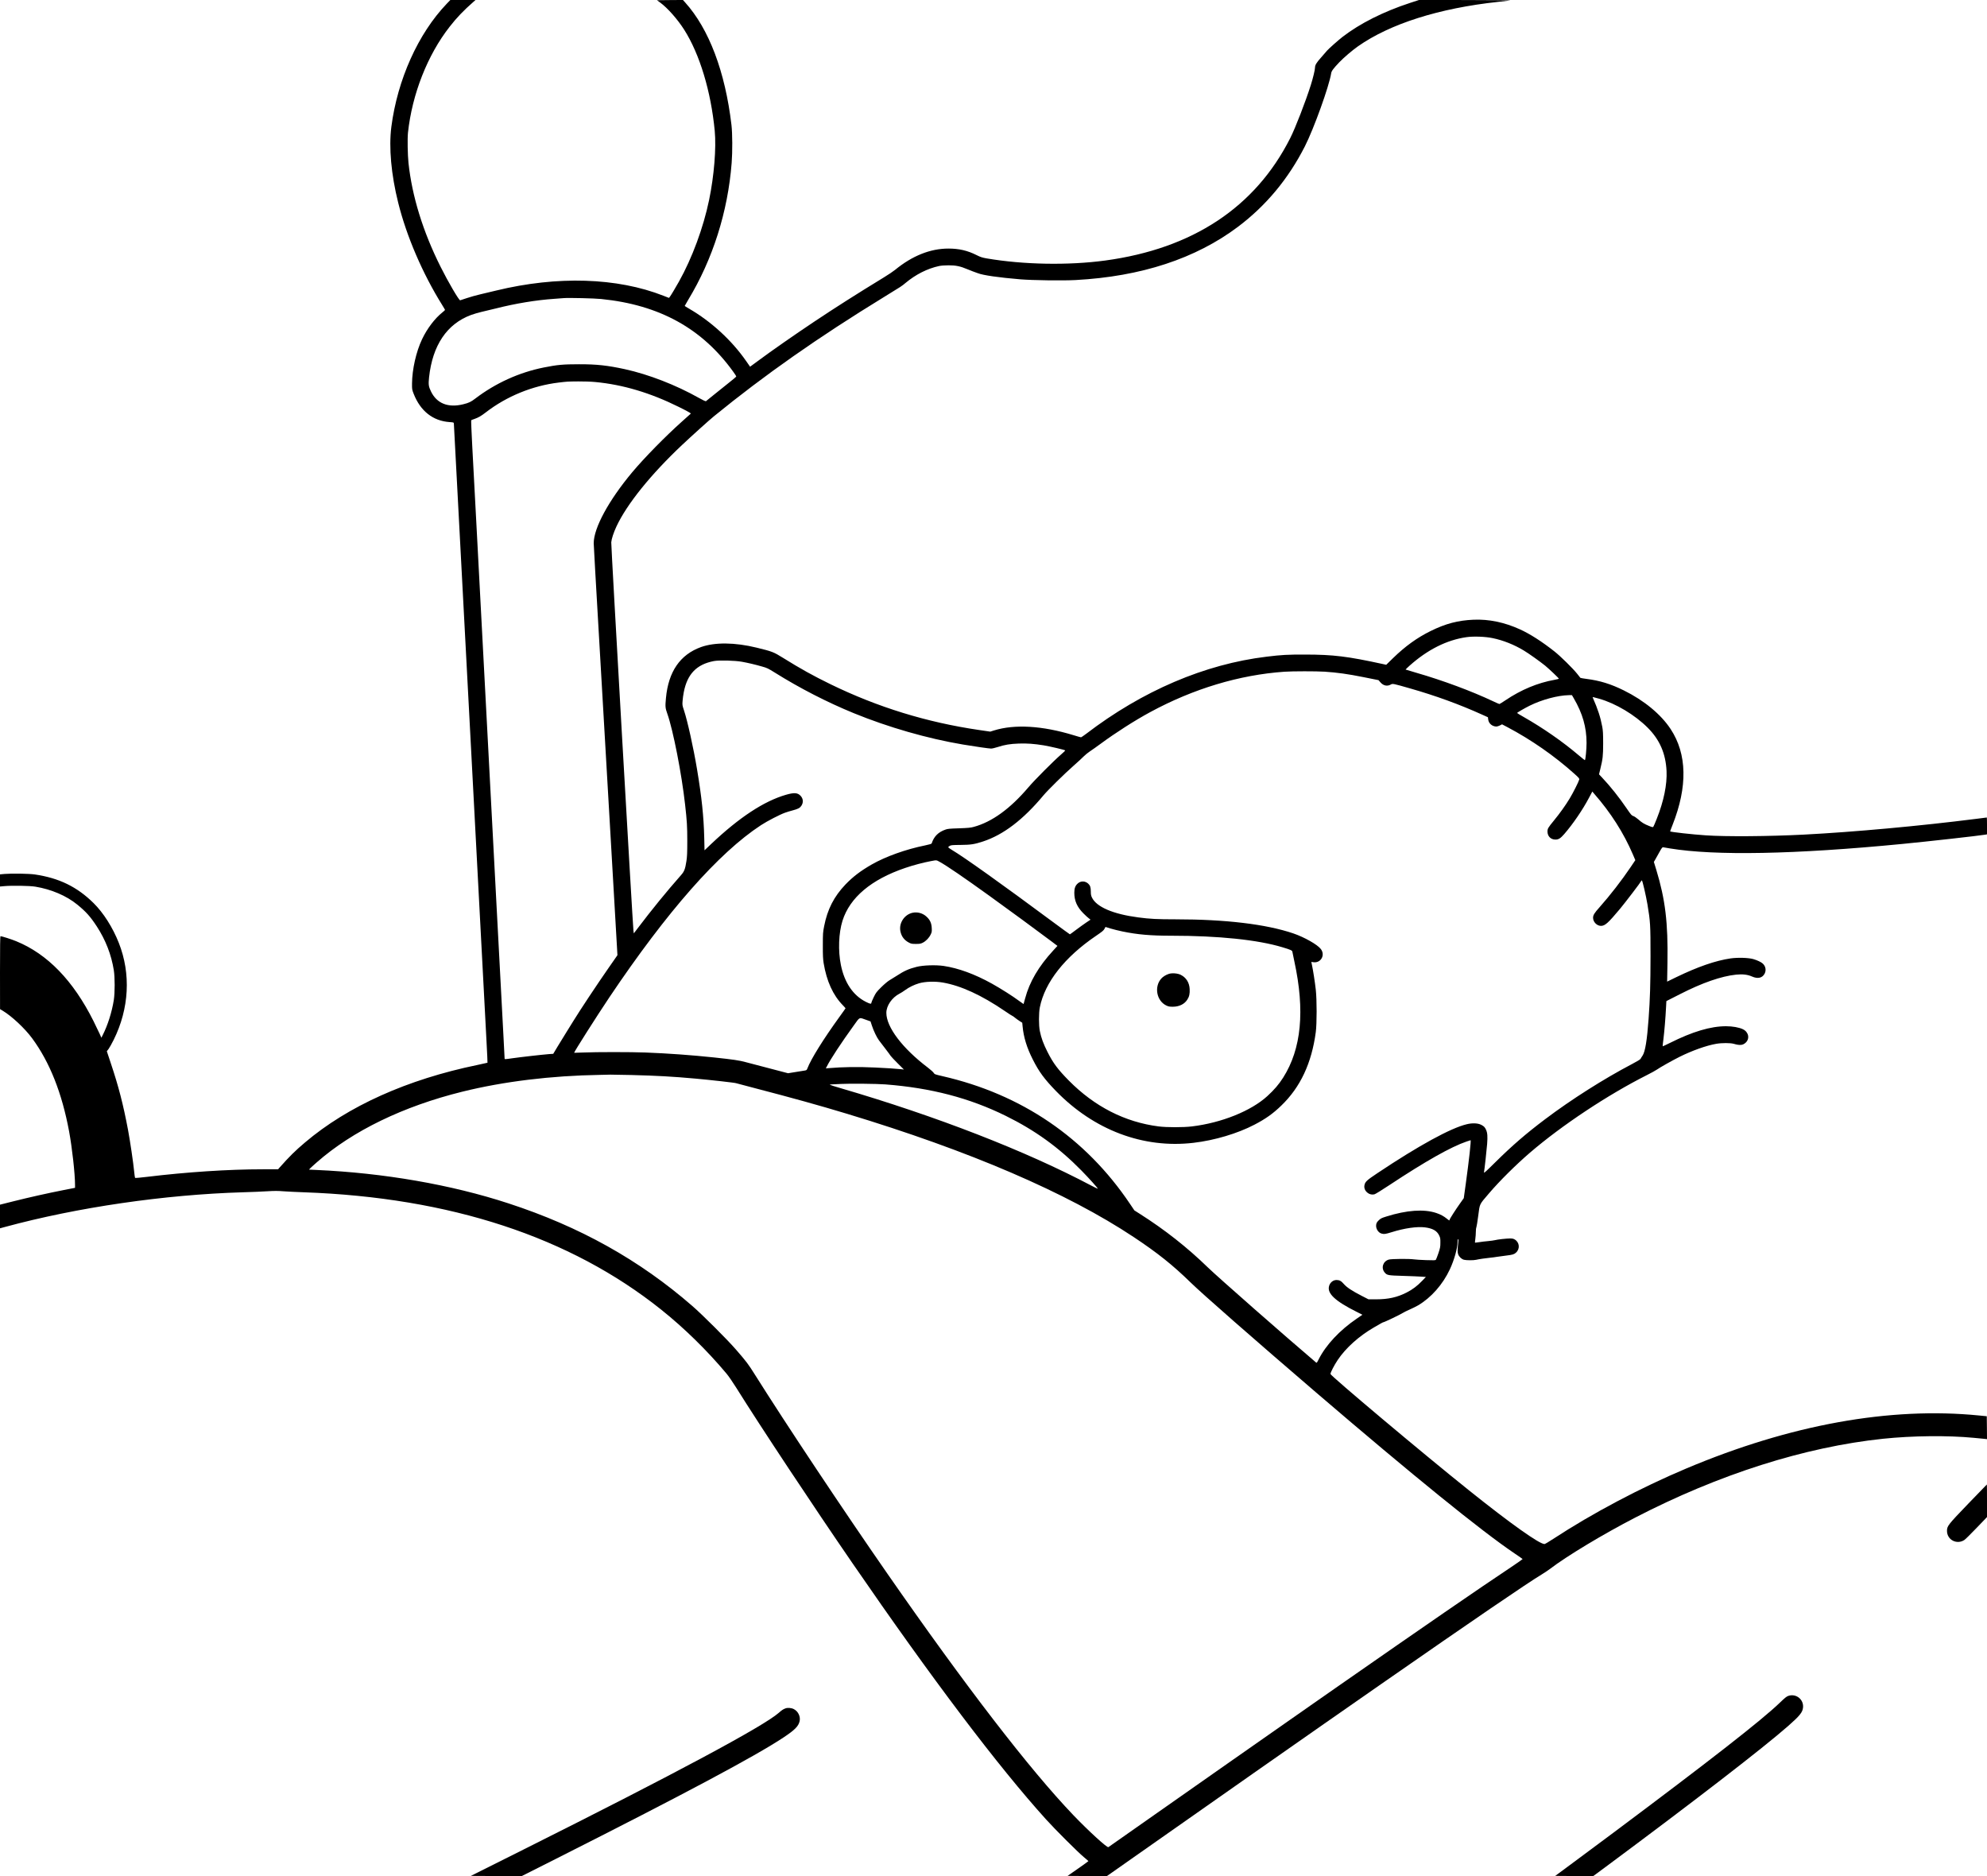 <?xml version="1.0" standalone="no"?>
<!DOCTYPE svg PUBLIC "-//W3C//DTD SVG 20010904//EN"
 "http://www.w3.org/TR/2001/REC-SVG-20010904/DTD/svg10.dtd">
<svg version="1.0" xmlns="http://www.w3.org/2000/svg"
 width="4237pt" height="4000pt" viewBox="0 0 4237 4000"
 preserveAspectRatio="xMidYMid meet">
<g transform="translate(0,4000) scale(0.1,-0.1)"
fill="#000000" stroke="none">
<path d="M9524 39918 c-608 -636 -1049 -1617 -1179 -2623 -56 -434 -4 -1018
146 -1617 178 -716 522 -1515 938 -2181 33 -54 61 -101 61 -105 0 -4 -25 -27
-56 -52 -163 -130 -327 -346 -435 -575 -126 -266 -210 -640 -213 -940 -1 -126
0 -132 35 -221 143 -367 410 -578 763 -603 88 -6 91 -7 94 -31 1 -14 153
-2880 337 -6370 184 -3490 346 -6550 359 -6800 14 -250 23 -456 21 -458 -2 -2
-97 -23 -212 -47 -1497 -308 -2765 -878 -3678 -1652 -213 -180 -331 -297 -547
-540 l-28 -33 -328 0 c-730 0 -1624 -59 -2466 -161 -137 -17 -252 -27 -256
-22 -4 4 -12 64 -19 133 -18 189 -86 648 -131 890 -102 542 -201 925 -367
1421 l-85 256 37 48 c20 27 69 115 109 195 331 668 370 1407 110 2066 -130
330 -328 642 -540 851 -352 347 -735 533 -1251 609 -122 18 -487 24 -645 11
l-98 -9 0 -129 0 -130 87 8 c166 15 547 9 667 -11 339 -56 663 -194 892 -381
188 -153 280 -255 419 -468 188 -290 309 -601 362 -933 24 -152 24 -477 0
-634 -41 -259 -131 -543 -240 -755 l-25 -50 -38 85 c-21 47 -80 168 -130 270
-432 863 -982 1431 -1649 1703 -99 41 -306 107 -334 107 -8 0 -11 -218 -11
-777 l1 -778 57 -34 c193 -116 469 -374 626 -586 376 -509 638 -1170 790
-1990 64 -347 126 -901 126 -1140 l0 -60 -245 -48 c-346 -68 -732 -155 -1068
-239 l-287 -72 0 -252 0 -252 107 29 c1541 418 3400 689 5068 739 187 5 425
15 529 22 147 9 225 9 345 -1 86 -6 280 -16 431 -21 3118 -111 5676 -951 7615
-2499 495 -395 981 -871 1396 -1366 42 -49 133 -182 204 -295 522 -835 1649
-2536 2484 -3750 1699 -2471 3099 -4324 4127 -5461 197 -218 678 -698 806
-804 53 -44 97 -82 97 -85 0 -3 -100 -75 -222 -160 l-222 -155 418 -3 418 -2
112 78 c62 43 249 175 417 293 1195 842 4001 2807 5330 3730 1928 1341 3104
2144 3410 2328 58 35 139 89 180 120 356 273 1135 742 1815 1093 1789 926
3621 1508 5290 1683 625 65 1375 73 1930 20 83 -8 180 -18 218 -21 l67 -7 -2
244 -3 244 -165 16 c-1900 189 -4029 -196 -6245 -1131 -979 -413 -1999 -953
-2836 -1501 -91 -60 -174 -109 -185 -109 -111 1 -722 434 -1609 1144 -949 758
-2955 2444 -2955 2482 0 32 82 191 155 299 172 257 457 512 775 695 41 23 100
58 132 76 31 19 62 34 69 34 19 0 366 166 411 197 21 14 86 46 145 72 59 26
141 66 180 89 279 164 528 445 679 769 92 195 164 452 164 582 0 38 4 61 11
61 8 0 10 -18 5 -57 -19 -178 -19 -222 -2 -267 21 -54 71 -101 123 -115 47
-13 204 -14 258 -1 52 13 222 38 305 45 36 3 103 12 150 20 47 7 130 19 185
25 136 16 170 26 209 61 91 79 80 218 -22 281 -28 17 -52 23 -102 23 -76 0
-268 -21 -323 -36 -21 -6 -87 -14 -145 -20 -59 -5 -145 -15 -192 -23 -47 -7
-86 -12 -88 -11 -2 2 1 38 7 80 6 42 11 110 11 151 0 42 5 84 11 95 5 11 24
122 40 247 35 266 17 230 229 478 226 265 574 610 875 869 679 583 1654 1230
2490 1652 94 47 190 100 215 118 66 47 324 192 485 273 266 132 570 241 780
277 118 21 303 21 375 0 129 -37 191 -32 251 22 95 85 68 228 -54 288 -82 40
-222 65 -362 65 -329 0 -715 -115 -1196 -356 -83 -41 -153 -74 -155 -72 -2 2
5 71 16 153 20 158 45 461 56 681 l7 130 41 21 c22 11 138 69 256 130 468 239
873 380 1190 413 136 14 245 2 339 -40 123 -54 219 -32 268 59 39 74 23 161
-39 217 -34 32 -116 70 -200 95 -104 30 -332 37 -486 15 -322 -47 -701 -179
-1160 -401 l-193 -94 7 407 c14 850 -46 1343 -238 1976 l-52 169 27 46 c15 25
55 97 89 159 55 99 66 112 85 107 12 -3 75 -14 140 -24 966 -159 2664 -127
4953 95 538 52 1639 175 1778 199 l32 6 0 179 c0 99 -2 180 -4 180 -3 0 -110
-13 -238 -30 -1181 -150 -2600 -280 -3668 -335 -740 -38 -1662 -45 -2090 -15
-284 19 -743 70 -757 84 -1 1 22 64 52 139 323 817 309 1511 -41 2042 -207
315 -566 611 -999 825 -275 136 -510 209 -795 245 -69 9 -128 19 -131 23 -3 4
-34 43 -69 87 -90 113 -356 375 -483 475 -269 212 -520 373 -735 471 -332 151
-664 220 -992 206 -334 -15 -593 -83 -916 -242 -287 -142 -539 -323 -802 -579
l-143 -140 -77 17 c-748 163 -1050 200 -1647 201 -376 1 -507 -6 -825 -45
-1321 -159 -2649 -727 -3851 -1646 -53 -40 -102 -73 -109 -73 -7 0 -78 20
-159 45 -665 203 -1252 238 -1696 101 l-80 -25 -240 35 c-1113 163 -2156 484
-3163 974 -377 184 -638 329 -1019 566 -199 123 -223 133 -558 215 -465 114
-893 118 -1187 13 -446 -161 -696 -524 -748 -1089 -17 -183 -14 -210 30 -334
122 -343 306 -1281 379 -1941 39 -346 46 -458 46 -770 0 -254 -4 -337 -18
-428 -27 -174 -46 -222 -114 -299 -315 -357 -629 -743 -938 -1151 l-70 -92 -8
57 c-15 120 -479 8221 -473 8281 6 73 50 206 110 336 221 474 728 1105 1397
1736 204 192 583 534 683 615 1075 877 2228 1686 3621 2539 390 239 377 231
464 303 217 181 462 305 711 360 47 10 123 16 205 16 152 1 254 -20 399 -82
50 -21 102 -42 116 -46 14 -4 63 -22 110 -40 116 -45 444 -92 910 -131 257
-21 901 -30 1175 -15 1397 75 2562 457 3465 1137 598 451 1070 1018 1424 1713
192 378 518 1283 561 1559 8 49 43 96 171 232 99 103 277 255 399 341 686 482
1730 813 2990 949 110 12 225 25 255 29 31 5 -387 9 -944 10 l-998 1 -187 -61
c-572 -187 -1072 -439 -1444 -726 -90 -70 -300 -256 -331 -294 -11 -15 -68
-79 -125 -144 -103 -116 -130 -161 -131 -220 0 -46 -44 -225 -88 -365 -110
-349 -331 -921 -441 -1137 -745 -1473 -2080 -2355 -3945 -2608 -785 -106
-1740 -89 -2526 45 -96 17 -131 28 -215 70 -194 98 -375 140 -602 140 -386 0
-771 -154 -1137 -454 -38 -31 -143 -102 -235 -158 -599 -366 -1028 -639 -1496
-951 -418 -279 -927 -634 -1165 -812 -52 -39 -118 -87 -146 -107 l-50 -37 -83
119 c-308 444 -748 847 -1220 1120 -50 29 -91 55 -91 57 0 3 33 60 73 127 525
867 847 1880 928 2921 19 238 17 633 -4 810 -134 1136 -479 2049 -989 2614
l-46 51 -277 -2 -277 -3 69 -50 c158 -116 370 -356 512 -579 331 -522 570
-1312 651 -2154 35 -368 -13 -960 -120 -1477 -122 -589 -361 -1237 -643 -1740
-74 -132 -174 -299 -195 -325 l-18 -22 -115 45 c-988 389 -2264 429 -3569 112
-102 -25 -255 -61 -340 -81 -85 -19 -213 -56 -285 -80 -71 -25 -136 -46 -143
-47 -25 -4 -260 398 -417 713 -377 752 -609 1505 -685 2215 -18 173 -24 520
-11 646 89 823 416 1655 889 2259 151 194 296 345 510 533 l42 37 -269 0 -268
0 -79 -82z m3296 -6293 c1242 -125 2152 -627 2817 -1553 35 -48 63 -92 63 -98
0 -6 -71 -67 -157 -134 -87 -68 -230 -183 -318 -255 -88 -72 -166 -134 -172
-139 -8 -4 -67 23 -148 69 -487 275 -1074 503 -1581 614 -368 80 -602 106
-979 105 -336 0 -461 -11 -750 -69 -526 -105 -1032 -335 -1465 -666 -87 -67
-134 -89 -251 -118 -323 -80 -565 16 -689 273 -51 106 -57 147 -41 299 73 684
380 1141 896 1332 55 20 156 50 225 66 69 15 206 48 305 73 423 107 855 178
1245 205 85 7 175 13 200 15 104 9 656 -4 800 -19z m-124 -1770 c590 -56 1175
-231 1779 -531 116 -57 221 -112 234 -123 l23 -18 -183 -164 c-358 -319 -811
-781 -1069 -1089 -502 -601 -820 -1188 -820 -1512 0 -29 47 -872 106 -1873 58
-1001 171 -2965 253 -4365 l147 -2545 -192 -276 c-232 -332 -614 -908 -749
-1129 -29 -47 -95 -152 -146 -235 -52 -82 -137 -220 -188 -306 l-94 -157 -91
-6 c-141 -11 -603 -63 -783 -89 -160 -23 -163 -23 -163 -4 0 10 -11 229 -25
486 -14 256 -79 1488 -145 2736 -106 2007 -232 4393 -430 8145 -33 630 -74
1390 -90 1690 -16 300 -26 548 -22 551 4 3 36 16 72 28 84 30 136 60 235 136
449 347 997 571 1560 639 183 22 187 22 416 24 121 1 271 -4 365 -13z m19132
-5460 c224 -46 461 -140 668 -266 104 -62 343 -233 451 -320 86 -71 293 -267
293 -279 0 -4 -42 -15 -92 -24 -362 -65 -714 -212 -1049 -438 -64 -43 -120
-78 -126 -78 -6 0 -64 25 -129 56 -463 219 -1080 448 -1642 610 -124 36 -228
67 -230 69 -2 1 37 38 85 82 383 342 793 548 1211 608 148 22 404 13 560 -20z
m-16008 -504 c132 -24 278 -58 435 -103 98 -27 128 -41 265 -127 534 -334
1114 -632 1685 -866 736 -301 1570 -541 2330 -669 238 -40 556 -86 599 -86 22
0 87 15 145 34 147 48 260 66 446 73 171 6 327 -5 530 -38 133 -22 452 -97
459 -108 3 -4 -37 -43 -87 -86 -168 -146 -568 -548 -697 -700 -387 -456 -778
-740 -1167 -845 -64 -18 -121 -23 -313 -30 -202 -6 -243 -10 -294 -29 -150
-54 -241 -145 -289 -292 -3 -11 -44 -23 -143 -44 -410 -83 -840 -237 -1137
-407 -238 -137 -398 -259 -558 -425 -245 -257 -385 -529 -455 -888 -26 -131
-28 -158 -28 -410 -1 -215 3 -292 17 -380 64 -385 200 -684 410 -898 31 -33
57 -61 57 -64 0 -2 -58 -85 -130 -184 -341 -471 -607 -898 -682 -1095 -14 -37
-20 -42 -54 -48 -22 -3 -111 -17 -199 -32 l-161 -26 -389 102 c-215 55 -448
117 -519 136 -132 36 -254 54 -674 99 -477 50 -966 86 -1457 105 -314 12
-1056 12 -1325 0 -107 -4 -196 -7 -197 -6 -9 9 480 778 750 1181 1230 1832
2332 3083 3234 3672 136 89 404 227 514 266 42 15 117 38 168 51 109 29 148
50 178 95 47 70 42 150 -13 211 -63 70 -137 76 -314 25 -470 -136 -994 -481
-1591 -1045 l-146 -139 -6 267 c-11 454 -54 865 -153 1457 -76 458 -204 1035
-280 1263 -34 102 -36 111 -29 197 3 50 15 133 25 185 75 389 274 596 643 666
110 21 449 12 597 -15z m12420 -211 c281 -19 505 -51 830 -116 l325 -65 42
-48 c64 -73 147 -89 225 -43 34 20 53 16 402 -84 550 -157 1058 -342 1542
-561 l122 -55 6 -49 c11 -85 87 -149 177 -149 14 0 46 11 72 23 l46 24 118
-62 c502 -265 1002 -613 1421 -989 100 -89 112 -104 107 -126 -12 -48 -132
-286 -203 -403 -93 -153 -208 -314 -339 -474 -124 -151 -134 -169 -135 -232 0
-100 70 -171 169 -171 68 0 107 25 187 116 187 215 397 523 532 780 l68 128
38 -45 c354 -403 632 -840 827 -1296 l52 -122 -103 -153 c-186 -276 -436 -599
-661 -852 -111 -124 -137 -167 -137 -224 0 -89 82 -172 169 -172 86 1 151 59
407 365 113 136 441 566 451 592 3 7 9 13 13 13 13 0 88 -324 120 -514 61
-366 65 -433 65 -1106 -1 -601 -10 -903 -41 -1330 -33 -460 -73 -702 -128
-785 -19 -27 -38 -59 -44 -71 -6 -12 -80 -57 -178 -108 -606 -318 -1295 -755
-1859 -1180 -408 -308 -692 -553 -1059 -915 -205 -203 -247 -241 -242 -216 11
60 56 464 67 605 12 162 7 234 -22 300 -26 58 -44 77 -104 108 -71 37 -189 42
-308 13 -344 -82 -1020 -452 -1904 -1042 -231 -154 -263 -184 -278 -258 -24
-117 97 -226 216 -193 19 5 160 92 314 194 768 508 1315 817 1644 929 47 16
87 29 89 29 14 0 -33 -425 -102 -925 l-43 -310 -78 -110 c-98 -137 -225 -336
-225 -352 0 -20 -9 -16 -54 21 -70 57 -138 94 -231 125 -262 87 -629 61 -1065
-76 -102 -32 -120 -41 -162 -82 -37 -37 -47 -55 -53 -92 -12 -80 42 -169 114
-189 57 -16 81 -12 218 30 271 85 539 123 708 102 163 -21 253 -71 301 -168
26 -54 29 -68 28 -159 0 -90 -5 -112 -42 -224 -23 -68 -48 -131 -54 -139 -11
-13 -41 -14 -213 -8 -110 4 -225 11 -255 16 -98 15 -479 12 -537 -5 -124 -37
-168 -179 -86 -276 50 -58 70 -62 388 -71 160 -5 335 -12 390 -16 l100 -7 -80
-83 c-102 -107 -205 -185 -331 -249 -200 -102 -391 -145 -651 -145 l-162 0
-148 76 c-203 104 -317 180 -377 250 -55 64 -94 86 -156 86 -74 0 -139 -53
-160 -131 -43 -157 132 -320 593 -550 l119 -60 -119 -81 c-368 -251 -658 -560
-815 -871 -36 -72 -41 -78 -56 -65 -641 544 -2095 1821 -2305 2025 -440 428
-922 807 -1450 1142 l-118 75 -91 135 c-947 1411 -2314 2342 -4005 2728 -159
37 -165 39 -185 71 -11 18 -66 67 -121 109 -544 412 -887 864 -887 1169 0 153
121 328 284 411 27 13 78 46 115 73 88 64 191 114 298 146 128 38 340 45 508
16 386 -67 825 -269 1321 -607 84 -58 158 -105 163 -105 5 0 29 -17 54 -38 25
-20 70 -53 100 -72 l55 -35 7 -75 c22 -235 91 -459 218 -709 132 -262 247
-417 492 -670 813 -836 1864 -1232 2935 -1106 448 52 941 199 1300 387 237
123 397 237 572 407 407 392 647 905 735 1566 24 184 24 688 0 905 -18 161
-56 405 -81 524 l-14 68 40 -6 c161 -26 263 149 163 280 -73 96 -349 252 -588
334 -579 196 -1440 300 -2512 300 -384 0 -548 8 -794 41 -536 70 -892 223
-987 424 -19 39 -24 67 -24 128 0 88 -14 130 -56 168 -64 59 -158 61 -221 5
-54 -47 -75 -103 -75 -200 0 -170 59 -303 192 -437 47 -47 101 -97 120 -110
l34 -26 -94 -63 c-52 -35 -150 -106 -218 -157 -67 -51 -125 -93 -128 -93 -3 0
-169 121 -368 268 -1074 797 -1893 1381 -2149 1532 -42 25 -77 51 -77 57 0 7
15 20 33 30 27 15 63 18 227 19 221 2 295 13 482 74 435 143 856 464 1290 985
95 113 446 459 643 632 83 73 179 161 214 197 35 35 95 84 133 108 37 24 144
99 236 167 306 226 723 493 1047 668 923 500 1903 795 2865 862 169 12 682 12
850 1z m5318 -567 c189 -324 273 -618 273 -953 0 -133 -21 -353 -35 -367 -2
-3 -64 47 -138 109 -339 288 -757 578 -1170 813 -76 42 -138 81 -138 84 0 9
166 105 267 155 260 129 598 220 835 225 l67 1 39 -67z m542 -10 c353 -100
761 -344 1035 -618 256 -256 384 -550 402 -925 13 -287 -59 -640 -209 -1017
-33 -83 -65 -159 -72 -168 -11 -15 -19 -14 -91 15 -107 42 -152 70 -232 141
-38 33 -85 65 -106 71 -34 10 -49 28 -144 167 -155 228 -345 467 -521 653
l-65 69 26 107 c55 227 61 280 62 552 0 207 -4 274 -19 355 -38 204 -94 376
-203 623 -6 15 3 13 137 -25z m-14061 -3479 c149 -82 512 -330 1051 -718 399
-287 1045 -761 1332 -977 l127 -96 -91 -99 c-311 -338 -505 -669 -598 -1019
-18 -66 -33 -121 -34 -122 -1 -1 -44 30 -96 68 -134 100 -390 262 -578 367
-366 203 -715 331 -1032 378 -169 24 -437 15 -575 -20 -167 -42 -266 -87 -425
-191 -52 -34 -122 -77 -155 -96 -34 -20 -107 -81 -171 -144 -102 -101 -116
-119 -163 -215 -28 -58 -51 -113 -51 -122 0 -28 -30 -22 -116 22 -272 136
-457 409 -533 785 -62 306 -48 682 34 944 157 496 613 880 1337 1126 170 58
384 115 545 145 129 24 117 25 192 -16z m3895 -1483 c317 -66 601 -91 1041
-91 1012 0 1845 -87 2371 -246 174 -52 209 -68 212 -95 1 -13 20 -105 42 -204
229 -1054 151 -1867 -238 -2480 -92 -145 -191 -260 -336 -393 -347 -318 -978
-572 -1611 -648 -186 -22 -534 -22 -708 0 -719 92 -1366 422 -1916 978 -236
240 -332 368 -455 611 -86 170 -134 299 -163 445 -24 120 -24 384 0 505 107
534 531 1072 1199 1525 127 86 162 114 179 148 l22 41 110 -34 c60 -18 173
-46 251 -62z m-5460 -1886 l89 -32 29 -89 c35 -109 106 -256 151 -315 18 -24
78 -102 133 -174 55 -71 107 -142 117 -158 10 -15 77 -86 150 -159 l132 -131
-52 6 c-96 11 -336 27 -563 37 -373 17 -678 13 -997 -14 l-53 -5 21 42 c80
158 305 501 582 884 126 175 102 165 261 108z m-5004 -1175 c523 -13 885 -33
1355 -76 325 -29 859 -89 874 -99 3 -2 191 -51 416 -110 775 -202 1353 -362
1945 -541 2615 -791 4689 -1682 6115 -2629 509 -338 833 -597 1210 -965 253
-247 1329 -1190 2670 -2341 2079 -1782 3530 -2959 4240 -3438 94 -63 171 -117
173 -121 1 -3 -111 -82 -250 -175 -658 -437 -1878 -1277 -3663 -2521 -181
-127 -458 -320 -615 -429 -496 -346 -3151 -2205 -3255 -2280 -110 -78 -1034
-727 -1050 -737 -28 -17 -423 344 -747 682 -930 972 -2288 2734 -3970 5155
-931 1340 -2145 3164 -2816 4230 -149 237 -180 279 -416 550 -182 209 -705
732 -921 919 -1128 982 -2403 1694 -3924 2190 -1220 399 -2660 649 -4099 712
l-153 7 23 25 c13 14 77 73 144 131 764 671 1843 1194 3104 1506 883 218 1888
341 2940 358 80 2 177 4 215 5 39 1 243 -3 455 -8z m5410 -200 c973 -75 1791
-289 2565 -670 627 -309 1130 -672 1615 -1166 167 -171 350 -374 350 -389 0
-3 -62 26 -137 66 -1400 741 -3306 1482 -5353 2080 -118 34 -219 66 -224 71
-6 4 17 9 50 9 32 1 120 5 194 9 173 10 764 4 940 -10z"/>
<path d="M19462 20540 c-177 -37 -298 -221 -262 -396 23 -111 81 -188 182
-241 47 -25 64 -28 148 -28 81 0 103 4 145 25 66 32 135 102 169 173 26 52 28
65 24 141 -5 106 -37 175 -113 244 -79 73 -190 103 -293 82z"/>
<path d="M24923 19236 c-62 -20 -126 -60 -162 -101 -154 -175 -98 -472 107
-572 49 -23 69 -27 142 -27 136 1 247 55 308 152 42 64 55 126 50 226 -7 137
-74 243 -190 302 -64 33 -186 43 -255 20z"/>
<path d="M41970 7940 c-435 -453 -453 -476 -453 -580 0 -191 211 -300 372
-192 22 15 139 131 260 257 l221 230 0 348 c0 191 -1 347 -3 347 -1 0 -180
-185 -397 -410z"/>
<path d="M38137 3844 c-39 -12 -74 -40 -185 -147 -386 -372 -1483 -1228 -3555
-2776 -336 -251 -752 -560 -923 -686 l-311 -230 405 -3 404 -2 267 197 c1884
1398 3359 2536 3891 3004 245 215 307 291 317 392 18 172 -145 304 -310 251z"/>
<path d="M16748 3576 c-48 -18 -76 -36 -138 -91 -324 -288 -2215 -1301 -5447
-2918 l-1123 -562 542 -3 541 -2 726 366 c2752 1389 4254 2190 4856 2589 245
163 321 240 346 349 22 99 -32 210 -124 257 -51 27 -131 33 -179 15z"/>
</g>
</svg>
